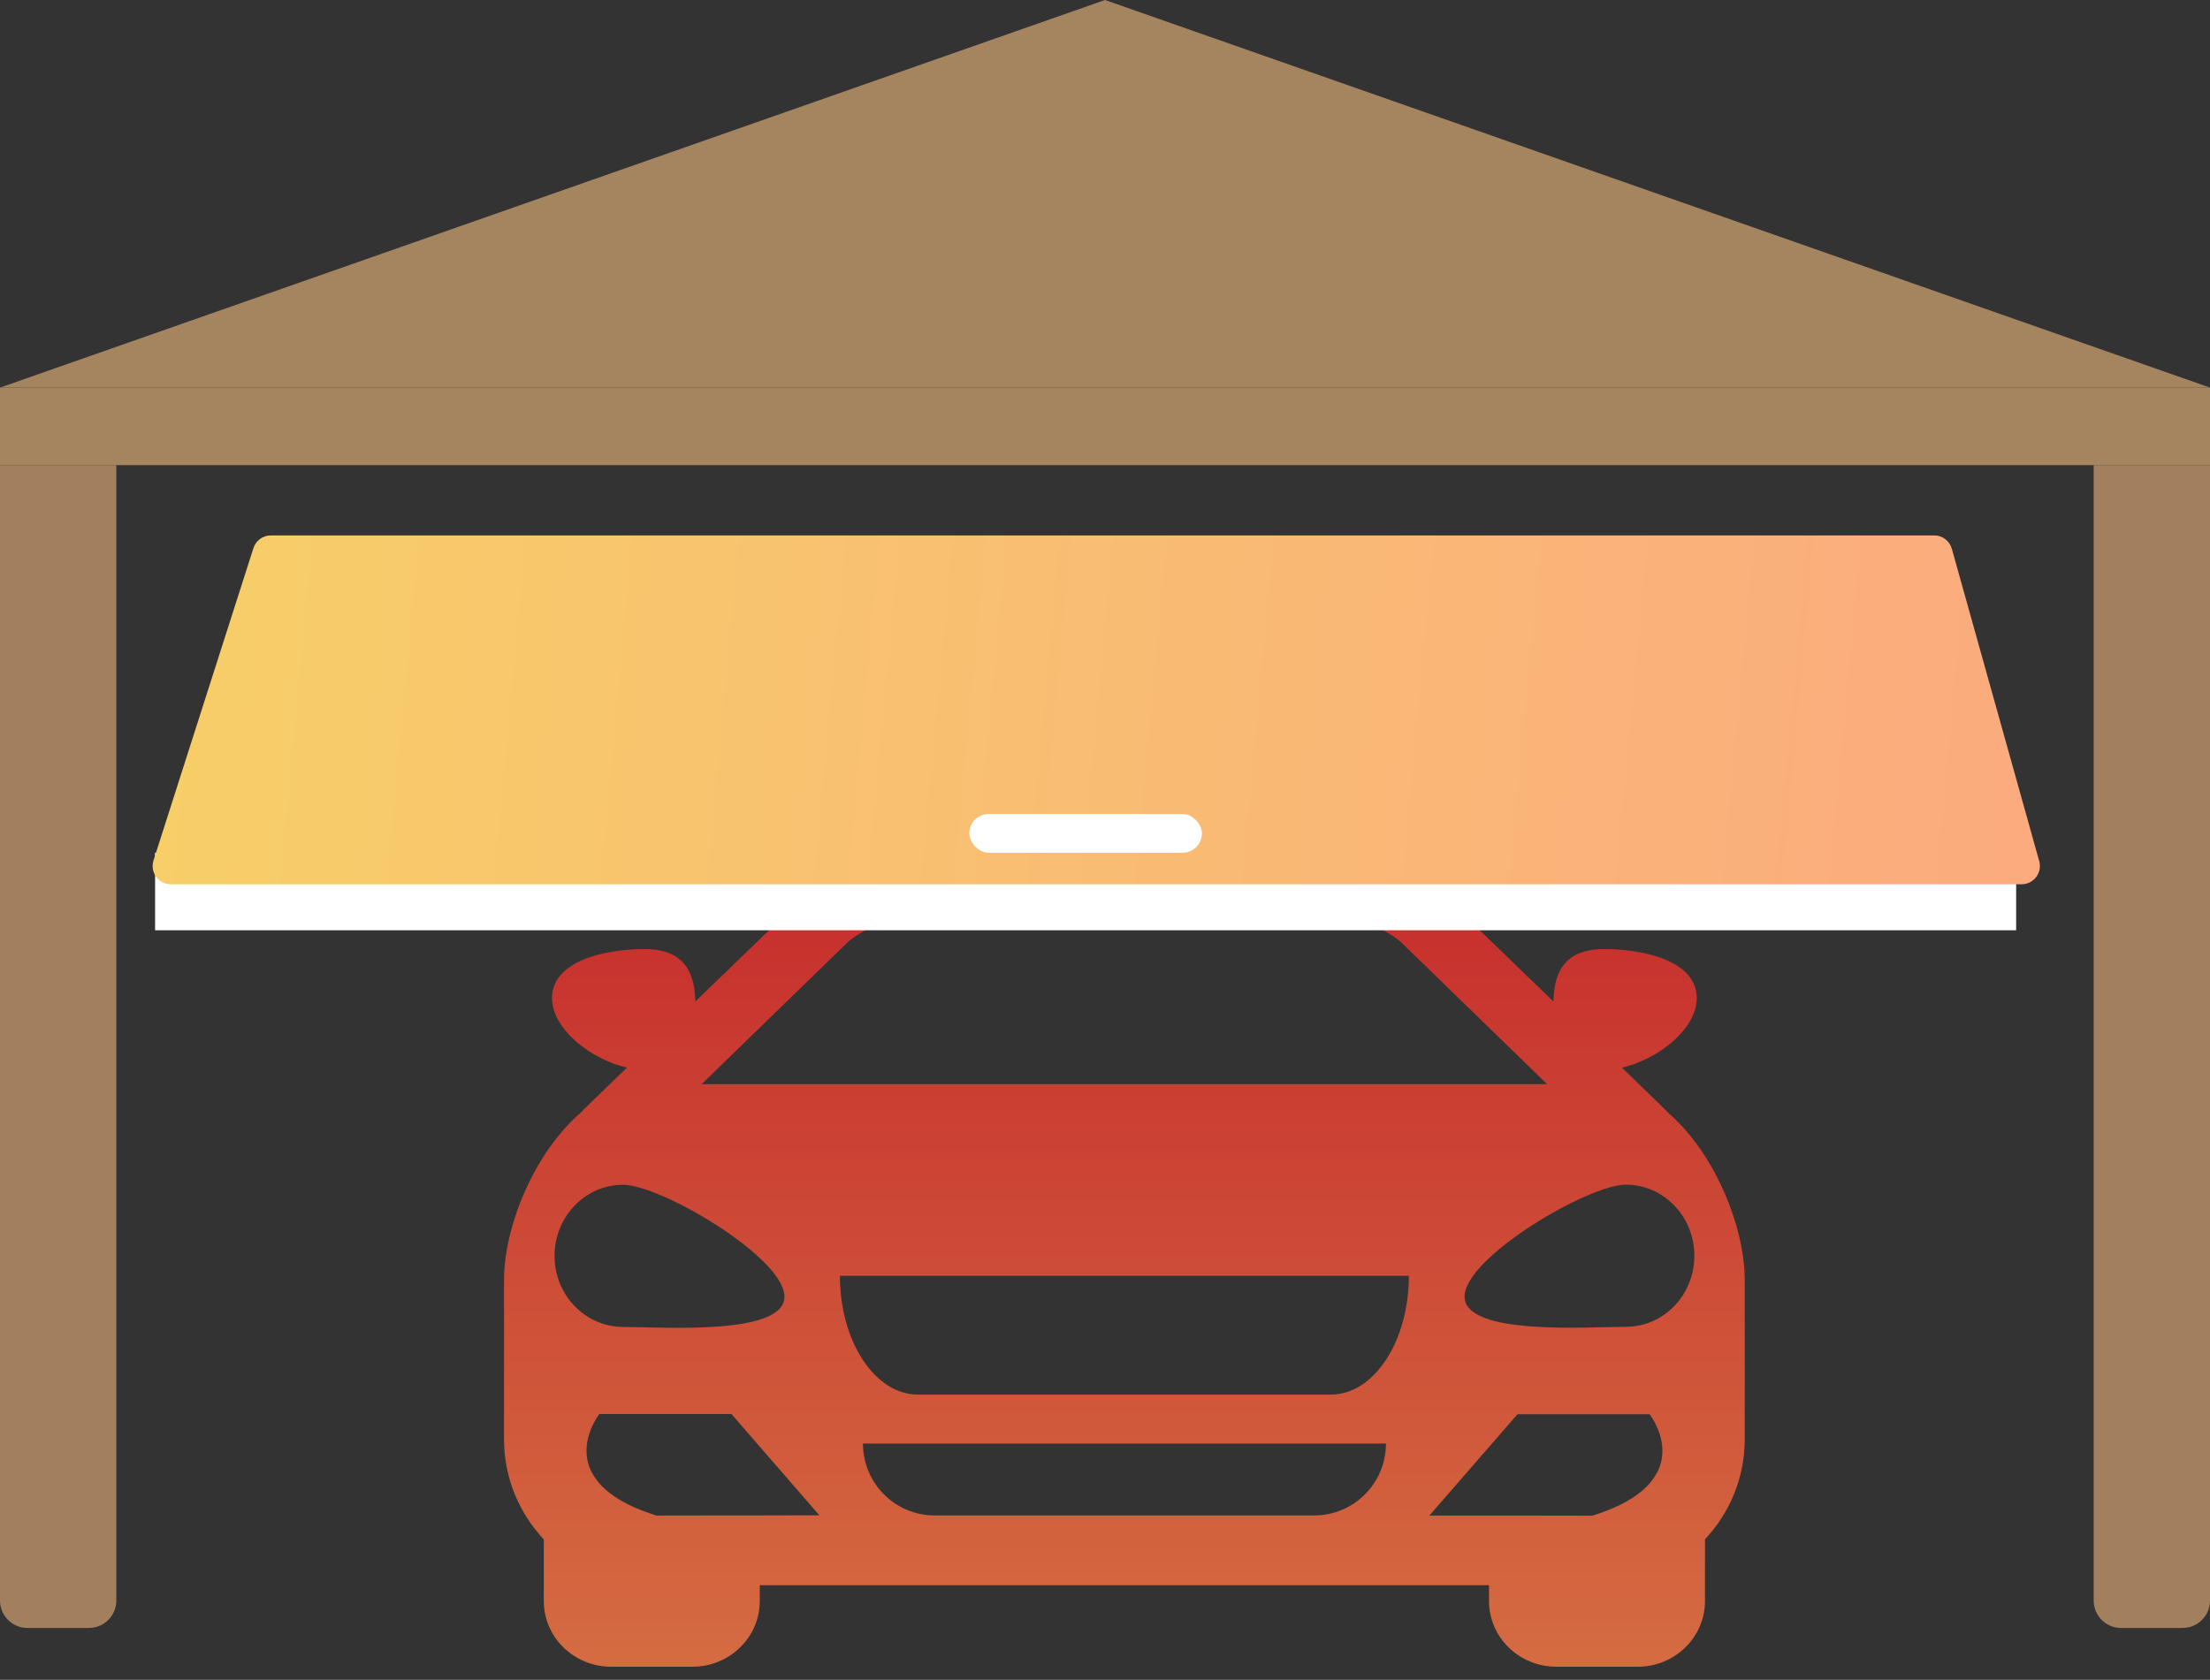 <?xml version="1.0" encoding="UTF-8"?>
<svg width="121px" height="92px" viewBox="0 0 121 92" version="1.1" xmlns="http://www.w3.org/2000/svg" xmlns:xlink="http://www.w3.org/1999/xlink">
    <rect x="0" y="0" width="121" height="92" fill="#333333" stroke="none"/>
    <title>Group 13</title>
    <defs>
        <linearGradient x1="50%" y1="-2.565%" x2="50%" y2="105.988%" id="linearGradient-1">
            <stop stop-color="#C6292B" offset="0%"></stop>
            <stop stop-color="#D57043" offset="100%"></stop>
        </linearGradient>
        <linearGradient x1="100%" y1="50.868%" x2="0%" y2="49.131%" id="linearGradient-2">
            <stop stop-color="#FBAB7E" offset="0%"></stop>
            <stop stop-color="#F7CE68" offset="100%"></stop>
        </linearGradient>
    </defs>
    <g id="Icons" stroke="none" stroke-width="1" fill="none" fill-rule="evenodd">
        <g id="Group-13">
            <path d="M91.319,60.931 C91.27,60.876 91.236,60.827 91.18,60.778 L88.803,58.47 C90.778,58.019 92.899,56.364 92.899,54.661 C92.899,52.68 90.154,51.978 87.811,51.978 C85.365,51.978 85.08,53.66 85.053,54.849 L78.911,48.912 C77.664,47.675 75.293,46.702 73.525,46.702 L61.561,46.702 L61.561,46.702 L49.597,46.702 C47.83,46.702 45.466,47.675 44.212,48.912 L38.07,54.849 C38.036,53.66 37.751,51.978 35.311,51.978 C32.968,51.978 30.224,52.68 30.224,54.661 C30.224,56.364 32.352,58.019 34.327,58.47 L31.95,60.771 C31.894,60.82 31.859,60.876 31.811,60.924 C29.26,63.114 27.596,67.16 27.596,70.1 L27.596,78.831 C27.596,80.951 28.428,82.87 29.773,84.309 L29.773,87.687 C29.773,89.668 31.423,91.281 33.461,91.281 L37.918,91.281 C39.949,91.281 41.598,89.668 41.598,87.687 L41.598,86.818 L61.561,86.818 L61.561,86.818 L81.524,86.818 L81.524,87.687 C81.524,89.668 83.174,91.281 85.212,91.281 L89.669,91.281 C91.7,91.281 93.35,89.668 93.35,87.687 L93.35,84.302 C94.695,82.87 95.526,80.944 95.526,78.831 L95.526,70.1 C95.526,67.16 93.863,63.114 91.319,60.931 Z M46.471,51.547 C47.338,50.824 48.849,50.275 49.597,50.275 L61.561,50.275 L61.561,50.275 L73.525,50.275 C74.281,50.275 75.785,50.824 76.652,51.547 L84.706,59.374 L61.561,59.374 L61.561,59.374 L38.417,59.374 L46.471,51.547 Z M30.362,68.779 C30.362,66.631 32.04,64.886 34.112,64.886 C36.185,64.886 42.95,68.87 42.95,71.018 C42.95,73.166 36.185,72.672 34.112,72.672 C32.04,72.665 30.362,70.927 30.362,68.779 Z M41.605,82.995 L40.891,82.995 L40.177,82.995 L35.942,83.002 C34.764,82.633 33.939,82.209 33.35,81.743 C33.052,81.514 32.823,81.271 32.65,81.027 C32.469,80.784 32.338,80.548 32.255,80.305 C31.728,78.81 32.816,77.441 32.816,77.441 L40.046,77.441 L44.863,82.988 L41.605,82.995 L41.605,82.995 Z M71.959,82.995 L61.561,82.995 L61.561,82.995 L51.171,82.995 C49.001,82.995 47.248,81.229 47.248,79.06 L61.561,79.06 L61.561,79.06 L75.882,79.06 C75.882,81.236 74.121,82.995 71.959,82.995 Z M72.867,76.377 L61.561,76.377 L61.561,76.377 L50.256,76.377 C47.899,76.377 45.986,73.464 45.986,69.871 L61.561,69.871 L61.561,69.871 L77.137,69.871 C77.137,73.464 75.224,76.377 72.867,76.377 Z M90.875,80.311 C90.792,80.548 90.66,80.791 90.48,81.034 C90.307,81.278 90.078,81.514 89.78,81.75 C89.198,82.209 88.366,82.64 87.188,83.009 L82.952,83.002 L82.238,83.002 L81.524,83.002 L78.26,83.002 L83.084,77.454 L90.314,77.454 C90.314,77.448 91.402,78.817 90.875,80.311 Z M89.018,72.665 C86.952,72.665 80.187,73.159 80.187,71.011 C80.187,68.863 86.952,64.88 89.018,64.88 C91.09,64.88 92.768,66.624 92.768,68.772 C92.768,70.927 91.09,72.665 89.018,72.665 Z" id="Shape" fill="url(#linearGradient-1)" fill-rule="nonzero"></path>
            <polygon id="Triangle" fill="#A5855F" points="60.5 0 121 21.228 0 21.228"></polygon>
            <path d="M0,25.474 L6.368,25.474 L6.368,87.658 C6.368,88.486 5.697,89.158 4.868,89.158 L1.5,89.158 C0.672,89.158 3.23497668e-16,88.486 0,87.658 L0,25.474 L0,25.474 Z" id="Rectangle" fill="#A2805D"></path>
            <path d="M114.632,25.474 L121,25.474 L121,87.658 C121,88.486 120.328,89.158 119.5,89.158 L116.132,89.158 C115.303,89.158 114.632,88.486 114.632,87.658 L114.632,25.474 L114.632,25.474 Z" id="Rectangle" fill="#A2805D"></path>
            <rect id="Rectangle" fill="#FFFFFF" x="8.491" y="46.702" width="101.895" height="4.246"></rect>
            <rect id="Rectangle" stroke="#A5855F" fill="#A5855F" x="0.5" y="21.728" width="120" height="3.246"></rect>
            <path d="M14.828,29.323 L105.902,29.323 C106.351,29.323 106.744,29.622 106.865,30.054 L111.649,47.159 C111.798,47.691 111.487,48.243 110.955,48.392 C110.868,48.416 110.777,48.429 110.686,48.429 L9.356,48.429 C8.804,48.429 8.356,47.981 8.356,47.429 C8.356,47.325 8.372,47.223 8.404,47.124 L13.876,30.019 C14.008,29.605 14.393,29.323 14.828,29.323 Z" id="Path-4" fill="url(#linearGradient-2)"></path>
            <rect id="Rectangle" fill="#FFFFFF" x="53.07" y="44.579" width="12.737" height="2.123" rx="1.061"></rect>
        </g>
    </g>
</svg>